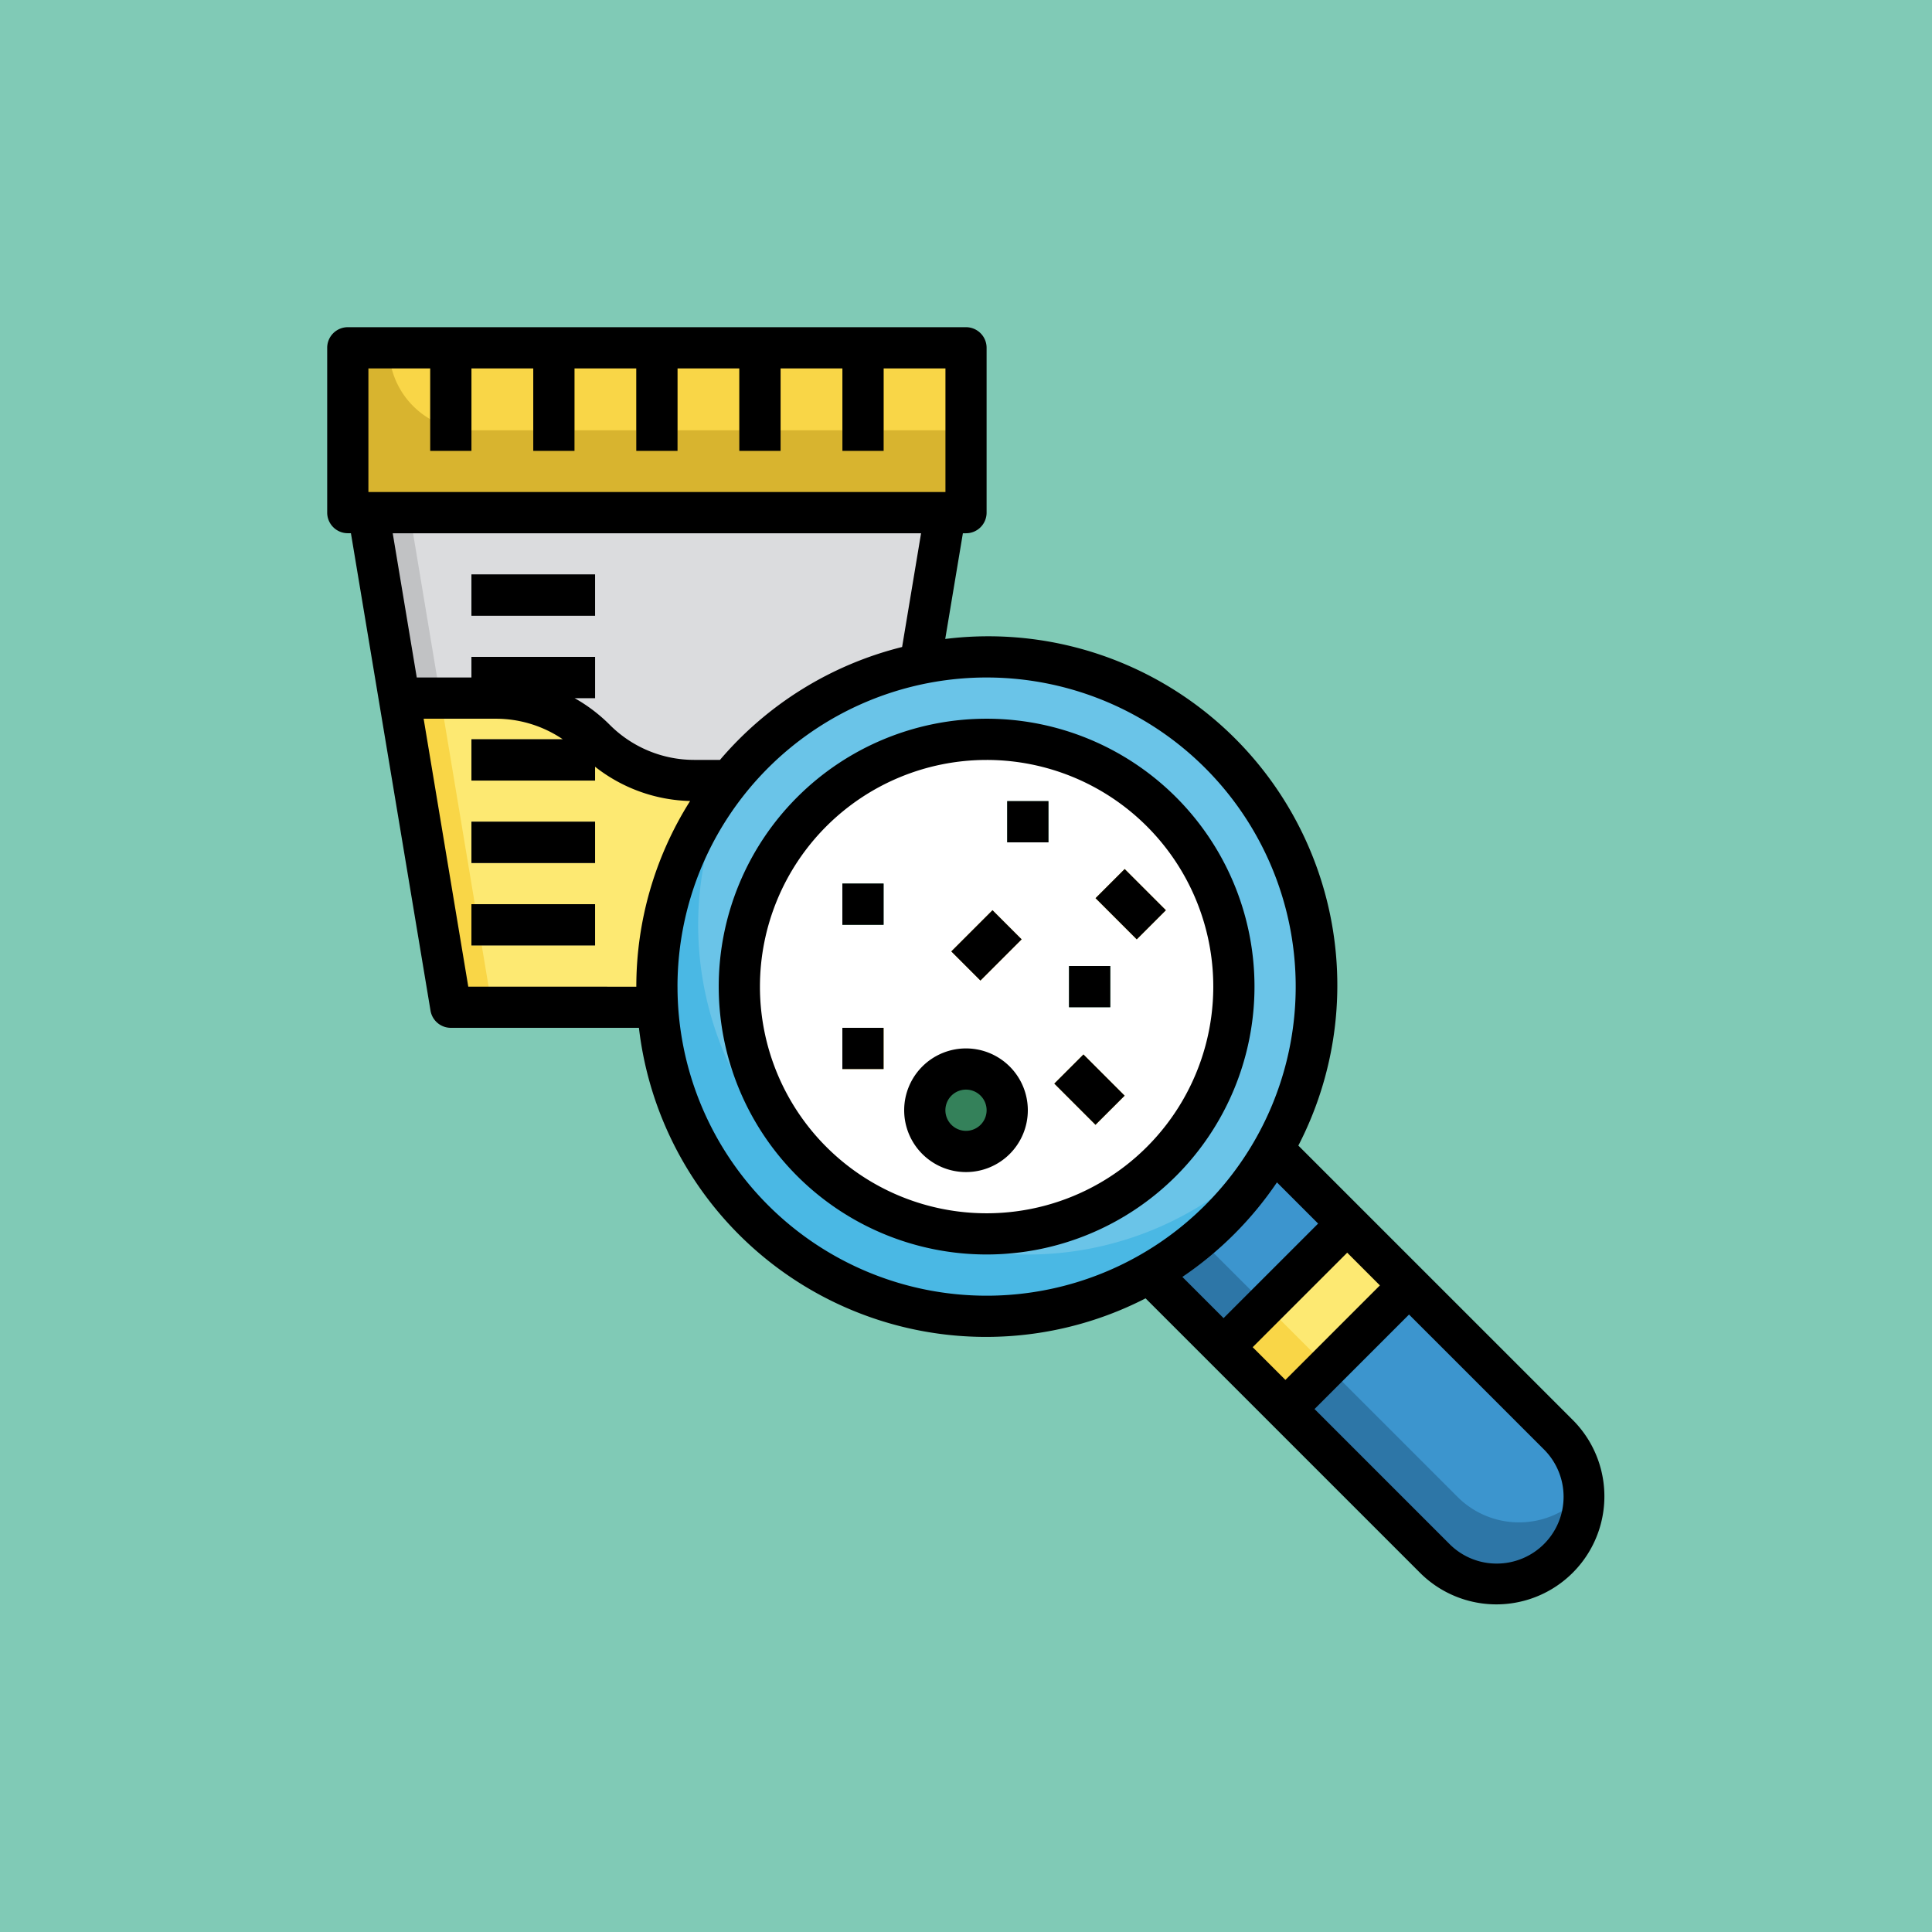 <svg xmlns="http://www.w3.org/2000/svg" width="124" height="124" viewBox="0 0 124 124">
  <g id="Grupo_959100" data-name="Grupo 959100" transform="translate(-180 -658)">
    <rect id="Rectángulo_340134" data-name="Rectángulo 340134" width="124" height="124" transform="translate(180 658)" fill="#80cab6"/>
    <g id="examen-de-orina" transform="translate(200 678)">
      <path id="Trazado_724213" data-name="Trazado 724213" d="M40.91,48.845,59.224,67.159a5.611,5.611,0,1,0,7.935-7.935L48.845,40.91" transform="translate(12.874 12.874)" fill="#2d76a7"/>
      <path id="Trazado_724214" data-name="Trazado 724214" d="M48.186,40.91l-5.231,5.232L60.006,63.191a5.58,5.58,0,0,0,8.117-.218A5.606,5.606,0,0,0,66.5,59.224Z" transform="translate(13.533 12.874)" fill="#3c95ce"/>
      <path id="Trazado_724215" data-name="Trazado 724215" d="M3,10,8.29,41.742H34.742L40.032,10" transform="translate(0.645 2.903)" fill="#c1c2c4"/>
      <path id="Trazado_724216" data-name="Trazado 724216" d="M5,10l5.29,31.742H34.1L39.387,10Z" transform="translate(1.29 2.903)" fill="#dbdcde"/>
      <path id="Trazado_724217" data-name="Trazado 724217" d="M17.064,21.645A9.028,9.028,0,0,0,10.679,19H4.5L7.806,38.839H34.258L36.682,24.29H23.456A9.028,9.028,0,0,1,17.064,21.645Z" transform="translate(1.129 5.806)" fill="#f9d647"/>
      <path id="Trazado_724218" data-name="Trazado 724218" d="M22.8,24.29a9.028,9.028,0,0,1-6.386-2.646A9.028,9.028,0,0,0,10.034,19H6.5L9.806,38.839H33.613L36.037,24.29Z" transform="translate(1.774 5.806)" fill="#fde972"/>
      <path id="Trazado_724219" data-name="Trazado 724219" d="M2,2H41.677V12.581H2Z" transform="translate(0.323 0.323)" fill="#d8b42f"/>
      <path id="Trazado_724220" data-name="Trazado 724220" d="M9.29,7.29H41.032V2H4A5.29,5.29,0,0,0,9.29,7.29Z" transform="translate(0.968 0.323)" fill="#f9d647"/>
      <path id="Trazado_724221" data-name="Trazado 724221" d="M8,13h7.935v2.645H8Z" transform="translate(2.258 3.871)" fill="#5a5b5d"/>
      <path id="Trazado_724222" data-name="Trazado 724222" d="M8,17h7.935v2.645H8Z" transform="translate(2.258 5.161)" fill="#5a5b5d"/>
      <g id="Grupo_958763" data-name="Grupo 958763" transform="translate(7.613 2.323)">
        <path id="Trazado_724223" data-name="Trazado 724223" d="M6,2H8.645V8.613H6Z" transform="translate(-6 -2)" fill="#bf9e29"/>
        <path id="Trazado_724224" data-name="Trazado 724224" d="M11,2h2.645V8.613H11Z" transform="translate(-4.387 -2)" fill="#bf9e29"/>
        <path id="Trazado_724225" data-name="Trazado 724225" d="M16,2h2.645V8.613H16Z" transform="translate(-2.774 -2)" fill="#bf9e29"/>
        <path id="Trazado_724226" data-name="Trazado 724226" d="M21,2h2.645V8.613H21Z" transform="translate(-1.161 -2)" fill="#bf9e29"/>
        <path id="Trazado_724227" data-name="Trazado 724227" d="M26,2h2.645V8.613H26Z" transform="translate(0.451 -2)" fill="#bf9e29"/>
      </g>
      <path id="Trazado_724228" data-name="Trazado 724228" d="M8,21h7.935v2.645H8Z" transform="translate(2.258 6.451)" fill="#5a5b5d"/>
      <path id="Trazado_724229" data-name="Trazado 724229" d="M8,25h7.935v2.645H8Z" transform="translate(2.258 7.742)" fill="#5a5b5d"/>
      <path id="Trazado_724230" data-name="Trazado 724230" d="M8,29h7.935v2.645H8Z" transform="translate(2.258 9.032)" fill="#5a5b5d"/>
      <circle id="Elipse_5669" data-name="Elipse 5669" cx="21" cy="21" r="21" transform="translate(22 22)" fill="#4ab8e4"/>
      <path id="Trazado_724231" data-name="Trazado 724231" d="M37.515,17a21.106,21.106,0,0,0-16.157,7.511A21.148,21.148,0,0,0,56.317,47.844,21.139,21.139,0,0,0,37.515,17Z" transform="translate(5.807 5.161)" fill="#6ac4e8"/>
      <circle id="Elipse_5670" data-name="Elipse 5670" cx="16" cy="16" r="16" transform="translate(27 27)" fill="#fff"/>
      <ellipse id="Elipse_5671" data-name="Elipse 5671" cx="3" cy="2.5" rx="3" ry="2.5" transform="translate(39 49)" fill="#34815a"/>
      <path id="Trazado_724232" data-name="Trazado 724232" d="M37,32h2.645v2.645H37Z" transform="translate(11.613 10)" fill="#34815a"/>
      <path id="Trazado_724233" data-name="Trazado 724233" d="M26,28h2.645v2.645H26Z" transform="translate(8.064 8.709)" fill="#34815a"/>
      <path id="Trazado_724234" data-name="Trazado 724234" d="M34,24h2.645v2.645H34Z" transform="translate(10.645 7.419)" fill="#34815a"/>
      <path id="Trazado_724235" data-name="Trazado 724235" d="M26,35h2.645v2.645H26Z" transform="translate(8.064 10.967)" fill="#d8b42f"/>
      <path id="Trazado_724236" data-name="Trazado 724236" d="M0,0H3.74V2.645H0Z" transform="translate(41.056 41.064) rotate(-45)" fill="#d8b42f"/>
      <path id="Trazado_724237" data-name="Trazado 724237" d="M0,0H2.645V3.74H0Z" transform="translate(50.314 37.646) rotate(-45)" fill="#d8b42f"/>
      <path id="Trazado_724238" data-name="Trazado 724238" d="M0,0H2.645V3.74H0Z" transform="translate(47.667 49.548) rotate(-45)" fill="#d8b42f"/>
      <path id="Trazado_724239" data-name="Trazado 724239" d="M0,0H11.222V5.612H0Z" transform="translate(58.519 66.468) rotate(-45)" fill="#f9d647"/>
      <path id="Trazado_724240" data-name="Trazado 724240" d="M0,0H7.4V5.612H0Z" transform="translate(61.223 63.762) rotate(-45)" fill="#fde972"/>
      <path id="Trazado_724241" data-name="Trazado 724241" d="M8,13h7.935v2.645H8Z" transform="translate(2.258 3.871)"/>
      <path id="Trazado_724242" data-name="Trazado 724242" d="M37.193,20A17.193,17.193,0,1,0,54.387,37.193,17.193,17.193,0,0,0,37.193,20Zm0,31.742A14.548,14.548,0,1,1,51.742,37.193,14.548,14.548,0,0,1,37.193,51.742Z" transform="translate(6.129 6.129)"/>
      <path id="Trazado_724243" data-name="Trazado 724243" d="M63.331,53.526A22.4,22.4,0,0,0,40.667,21.01L41.8,14.226H42A1.323,1.323,0,0,0,43.322,12.9V2.323A1.323,1.323,0,0,0,42,1H2.323A1.323,1.323,0,0,0,1,2.323V12.9a1.323,1.323,0,0,0,1.323,1.323h.2L7.631,44.862a1.323,1.323,0,0,0,1.3,1.106H21.008A22.427,22.427,0,0,0,53.526,63.331L71.164,80.969a6.934,6.934,0,0,0,9.806-9.806ZM68.565,62.5,62.5,68.565l-2.1-2.1L66.467,60.4ZM3.645,3.645H7.613v5.29h2.645V3.645h3.968v5.29h2.645V3.645h3.968v5.29h2.645V3.645h3.968v5.29H30.1V3.645h3.968v5.29h2.645V3.645h3.968v7.935H3.645ZM39.116,14.226l-1.217,7.3a22.484,22.484,0,0,0-11.689,7.246H24.579a7.656,7.656,0,0,1-5.45-2.258,10.362,10.362,0,0,0-2.258-1.71h1.323V22.161H10.258v1.323H6.749L5.206,14.226Zm-29.061,29.1L7.19,26.129h4.618a7.655,7.655,0,0,1,4.317,1.323H10.258V30.1h7.935v-.89a10.247,10.247,0,0,0,6.1,2.2,22.313,22.313,0,0,0-3.453,11.918Zm13.428,0A19.839,19.839,0,1,1,43.322,63.161,19.839,19.839,0,0,1,23.484,43.322ZM61.956,55.887,64.6,58.532,58.532,64.6l-2.645-2.645a22.657,22.657,0,0,0,6.069-6.065ZM76.066,80.354A4.261,4.261,0,0,1,73.034,79.1L64.37,70.435l6.065-6.065L79.1,73.034a4.289,4.289,0,0,1-3.033,7.32Z" transform="translate(0 0)"/>
      <path id="Trazado_724244" data-name="Trazado 724244" d="M32.968,36a3.968,3.968,0,1,0,3.968,3.968A3.968,3.968,0,0,0,32.968,36Zm0,5.29a1.323,1.323,0,1,1,1.323-1.323A1.323,1.323,0,0,1,32.968,41.29Z" transform="translate(9.032 11.29)"/>
      <path id="Trazado_724245" data-name="Trazado 724245" d="M37,32h2.645v2.645H37Z" transform="translate(11.613 10)"/>
      <path id="Trazado_724246" data-name="Trazado 724246" d="M26,28h2.645v2.645H26Z" transform="translate(8.064 8.709)"/>
      <path id="Trazado_724247" data-name="Trazado 724247" d="M34,24h2.645v2.645H34Z" transform="translate(10.645 7.419)"/>
      <path id="Trazado_724248" data-name="Trazado 724248" d="M26,35h2.645v2.645H26Z" transform="translate(8.064 10.967)"/>
      <path id="Trazado_724249" data-name="Trazado 724249" d="M0,0H3.74V2.645H0Z" transform="translate(41.056 41.064) rotate(-45)"/>
      <path id="Trazado_724250" data-name="Trazado 724250" d="M0,0H2.645V3.74H0Z" transform="translate(50.314 37.646) rotate(-45)"/>
      <path id="Trazado_724251" data-name="Trazado 724251" d="M0,0H2.645V3.74H0Z" transform="translate(47.667 49.548) rotate(-45)"/>
      <path id="Trazado_724252" data-name="Trazado 724252" d="M8,25h7.935v2.645H8Z" transform="translate(2.258 7.742)"/>
      <path id="Trazado_724253" data-name="Trazado 724253" d="M8,29h7.935v2.645H8Z" transform="translate(2.258 9.032)"/>
    </g>
  </g>
</svg>
